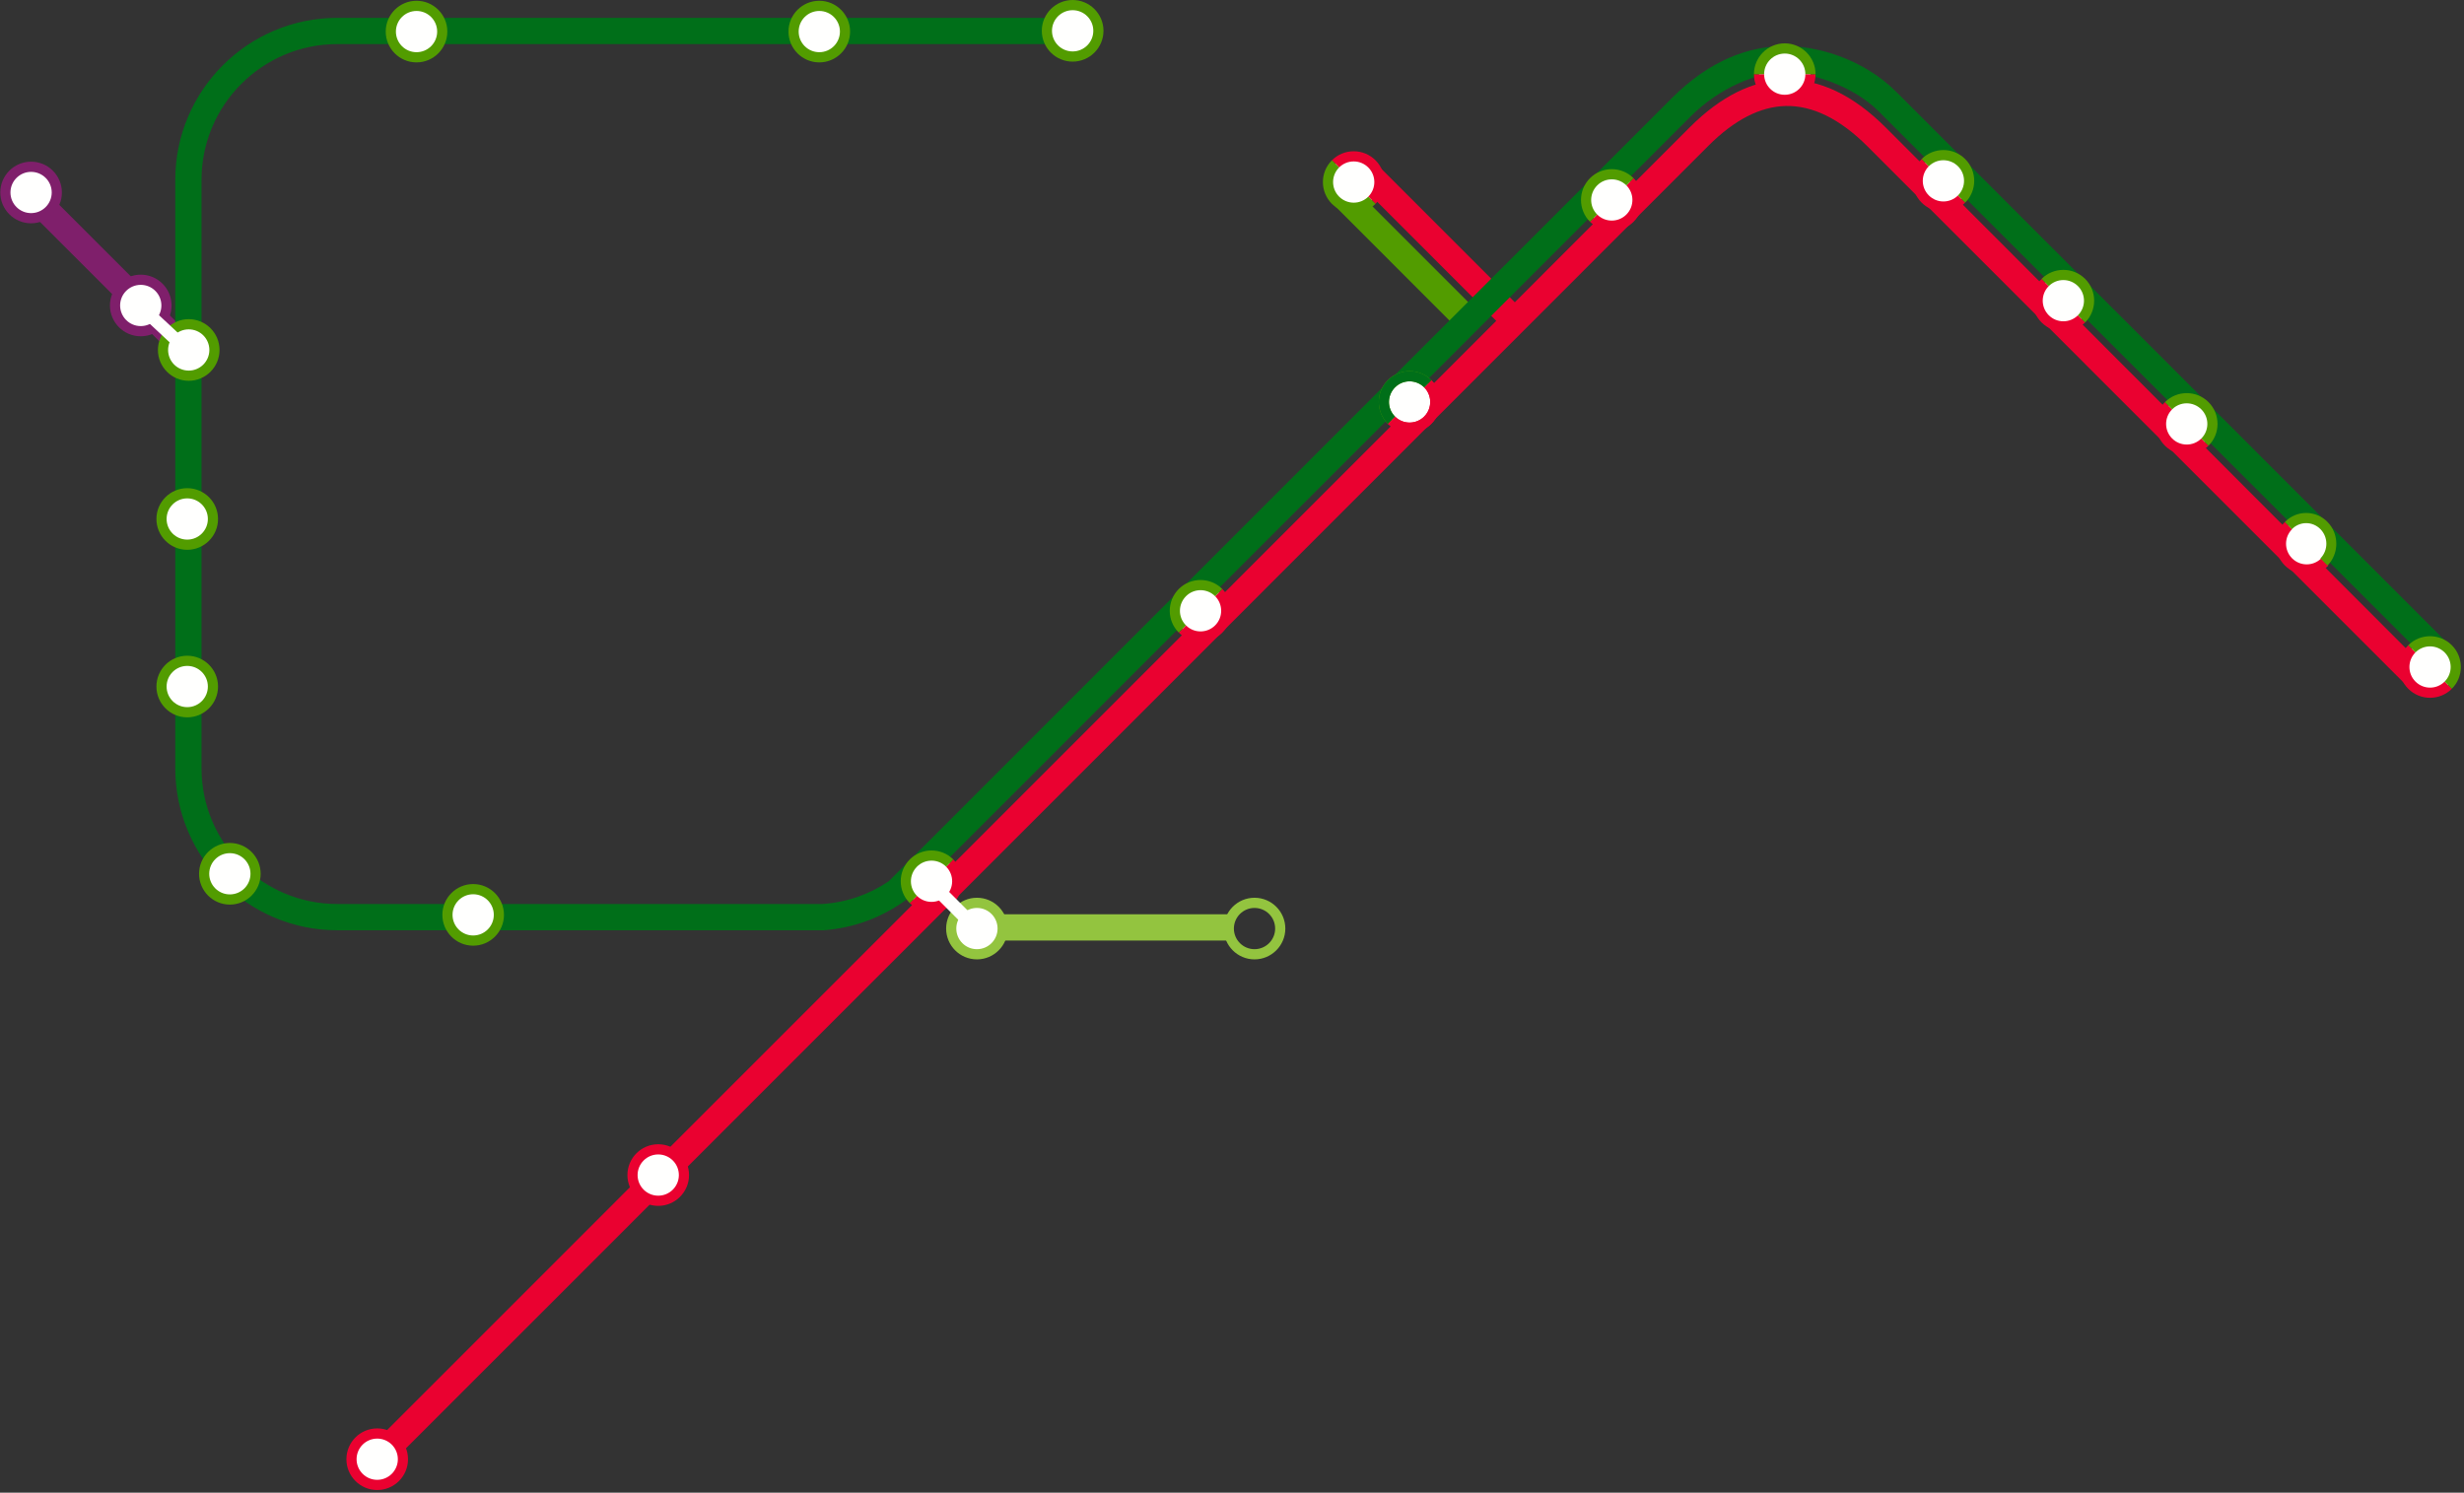 <?xml version="1.0" encoding="UTF-8"?>
<svg width="647px" height="392px" viewBox="0 0 647 392" version="1.1" xmlns="http://www.w3.org/2000/svg" xmlns:xlink="http://www.w3.org/1999/xlink">
    <rect x="0" y="0" width="647" height="392" fill="#333333" stroke="none"/>
    <!-- Generator: sketchtool 52.4 (67378) - http://www.bohemiancoding.com/sketch -->
    <title>B6E70709-A4FB-42CF-8DFA-809770A8BDCE</title>
    <desc>Created with sketchtool.</desc>
    <g id="Desktop-v.2" stroke="none" stroke-width="1" fill="none" fill-rule="evenodd">
        <g id="Метро" transform="translate(-135, -445)">
            <g id="Pop-up" transform="translate(40, 269)">
                <g id="Group-32" transform="translate(95, 176)">
                    <path d="M11.463,49.686 C10.055,51.537 8.139,52.945 5.982,53.759 L42.885,90.67 C44.238,88.844 45.789,87.16 47.018,85.247 L11.463,49.686 Z" id="Fill-4" fill="#7F1F6B"></path>
                    <polygon id="Fill-30" fill="#EA0130" points="396.204 87.581 356.68 48.049 361.555 43.172 401.079 82.704"></polygon>
                    <polygon id="Fill-31" fill="#529C00" points="383.293 86.868 350.581 54.149 355.457 49.273 388.169 81.991"></polygon>
                    <path d="M643.065,169.283 L498.028,24.216 C489.136,15.323 476.824,11.855 467.793,12.111 C459.3,12.336 449.224,15.527 438.945,25.81 L254.505,210.287 L242.826,221.97 L233.363,231.434 C228.331,234.844 222.373,236.98 215.943,237.403 L88.553,237.403 C68.904,237.403 52.917,221.413 52.917,201.758 L52.917,47.226 C52.917,27.571 68.904,11.581 88.553,11.581 L281.143,11.581 C281.07,9.283 280.97,6.987 281.013,4.687 L88.553,4.687 C65.102,4.687 46.023,23.77 46.023,47.226 L46.023,201.758 C46.023,225.215 65.102,244.299 88.553,244.299 L216.331,244.299 C220.303,243.993 224.126,243.149 227.714,241.82 C229.347,241.216 230.927,240.506 232.457,239.714 C234.826,238.485 237.062,237.04 239.143,235.402 L246.256,228.289 L443.803,30.702 C451.662,22.84 461.307,19.18 467.976,19.003 C475.053,18.823 486.437,22.372 493.291,29.228 L639.014,174.982 C639.671,172.914 641.974,172.192 643.46,170.644 C643.325,170.436 643.231,170.202 643.296,169.994 C643.204,169.761 643.128,169.525 643.065,169.283 Z" id="Fill-32" fill="#006F19"></path>
                    <path d="M636.205,174.729 C636.198,174.689 589.202,127.626 495.218,33.541 C486.621,24.944 477.676,20.688 468.646,20.943 C460.153,21.169 451.788,25.343 443.781,33.352 L96.379,380.828 C98.009,382.419 99.858,383.841 101.8,385.154 L448.656,38.227 C455.372,31.508 462.16,28.013 468.829,27.836 C475.906,27.656 483.138,31.209 490.344,38.417 L631.924,180.025 C632.471,178.303 634.405,177.76 635.934,176.771 C636.447,175.427 636.272,175.119 636.205,174.729 Z" id="Fill-34" fill="#EA0130"></path>
                    <g id="Group-26" transform="translate(361.294, 97.101)">
                        <path d="M8.839,15.216 C5.113,15.213 2.086,12.186 2.084,8.46 C2.088,4.737 5.113,1.711 8.835,1.707 C12.566,1.705 15.598,4.738 15.594,8.46 C15.592,12.185 12.563,15.213 8.839,15.216" id="Fill-75" fill="#FFFFFE"></path>
                        <path d="M12.672,4.629 C14.784,6.742 14.784,10.174 12.664,12.289 C10.556,14.403 7.121,14.401 5.011,12.292 L3.119,14.184 C6.275,17.337 11.405,17.338 14.556,14.182 C17.714,11.028 17.716,5.892 14.557,2.738 L12.672,4.629 Z" id="Fill-76" fill="#EA0130"></path>
                        <path d="M14.557,2.738 C11.409,-0.417 6.273,-0.42 3.118,2.736 C-0.034,5.893 -0.037,11.025 3.119,14.184 L5.011,12.292 C2.892,10.173 2.9,6.749 5.011,4.63 C7.122,2.513 10.556,2.515 12.672,4.63 L14.557,2.738 Z" id="Fill-77" fill="#529C00"></path>
                    </g>
                    <g id="Group-25" transform="translate(100.784, 0)">
                        <path d="M8.589,15.048 C4.866,15.048 1.838,12.019 1.838,8.293 C1.838,4.569 4.866,1.54 8.589,1.54 C12.314,1.54 15.345,4.569 15.345,8.293 C15.345,12.019 12.314,15.048 8.589,15.048" id="Fill-43" fill="#FFFFFE"></path>
                        <path d="M8.589,0.201 C4.128,0.201 0.5,3.832 0.5,8.292 C0.5,12.754 4.128,16.385 8.589,16.385 C13.05,16.385 16.678,12.754 16.678,8.292 C16.678,3.832 13.05,0.201 8.589,0.201 M8.589,2.878 C11.58,2.878 14.008,5.303 14.008,8.292 C14.008,11.283 11.58,13.708 8.589,13.708 C5.6,13.708 3.173,11.283 3.173,8.292 C3.173,5.303 5.6,2.878 8.589,2.878" id="Fill-44" fill="#529C00"></path>
                    </g>
                    <g id="Group-21" transform="translate(206.968, 0)">
                        <path d="M8.162,15.048 C4.439,15.048 1.411,12.019 1.411,8.293 C1.411,4.569 4.439,1.54 8.162,1.54 C11.888,1.54 14.918,4.569 14.918,8.293 C14.918,12.019 11.888,15.048 8.162,15.048" id="Fill-45" fill="#FFFFFE"></path>
                        <path d="M8.162,0.201 C3.701,0.201 0.074,3.832 0.074,8.292 C0.074,12.754 3.701,16.385 8.162,16.385 C12.623,16.385 16.252,12.754 16.252,8.292 C16.252,3.832 12.623,0.201 8.162,0.201 M8.162,2.878 C11.154,2.878 13.581,5.303 13.581,8.292 C13.581,11.283 11.154,13.708 8.162,13.708 C5.173,13.708 2.746,11.283 2.746,8.292 C2.746,5.303 5.173,2.878 8.162,2.878" id="Fill-46" fill="#529C00"></path>
                    </g>
                    <g id="Group-21" transform="translate(273.558, 0)">
                        <path d="M8.546,15.284 C4.826,15.284 1.8,12.26 1.8,8.54 C1.8,4.822 4.826,1.798 8.546,1.798 C12.269,1.798 15.298,4.822 15.298,8.54 C15.298,12.26 12.269,15.284 8.546,15.284" id="Fill-45" fill="#FFFFFE"></path>
                        <path d="M8.098,0 C3.632,0 0,3.631 0,8.091 C0,12.553 3.632,16.183 8.098,16.183 C12.564,16.183 16.197,12.553 16.197,8.091 C16.197,3.631 12.564,0 8.098,0 M8.098,2.677 C11.093,2.677 13.523,5.102 13.523,8.091 C13.523,11.082 11.093,13.507 8.098,13.507 C5.106,13.507 2.675,11.082 2.675,8.091 C2.675,5.102 5.106,2.677 8.098,2.677" id="Fill-46" fill="#529C00"></path>
                    </g>
                    <g id="Group-21" transform="translate(41, 128)">
                        <path d="M8.162,15.048 C4.439,15.048 1.411,12.019 1.411,8.293 C1.411,4.569 4.439,1.54 8.162,1.54 C11.888,1.54 14.918,4.569 14.918,8.293 C14.918,12.019 11.888,15.048 8.162,15.048" id="Fill-45" fill="#FFFFFE"></path>
                        <path d="M8.162,0.201 C3.701,0.201 0.074,3.832 0.074,8.292 C0.074,12.754 3.701,16.385 8.162,16.385 C12.623,16.385 16.252,12.754 16.252,8.292 C16.252,3.832 12.623,0.201 8.162,0.201 M8.162,2.878 C11.154,2.878 13.581,5.303 13.581,8.292 C13.581,11.283 11.154,13.708 8.162,13.708 C5.173,13.708 2.746,11.283 2.746,8.292 C2.746,5.303 5.173,2.878 8.162,2.878" id="Fill-46" fill="#529C00"></path>
                    </g>
                    <g id="Group-21" transform="translate(41, 172)">
                        <path d="M8.162,15.048 C4.439,15.048 1.411,12.019 1.411,8.293 C1.411,4.569 4.439,1.54 8.162,1.54 C11.888,1.54 14.918,4.569 14.918,8.293 C14.918,12.019 11.888,15.048 8.162,15.048" id="Fill-45" fill="#FFFFFE"></path>
                        <path d="M8.162,0.201 C3.701,0.201 0.074,3.832 0.074,8.292 C0.074,12.754 3.701,16.385 8.162,16.385 C12.623,16.385 16.252,12.754 16.252,8.292 C16.252,3.832 12.623,0.201 8.162,0.201 M8.162,2.878 C11.154,2.878 13.581,5.303 13.581,8.292 C13.581,11.283 11.154,13.708 8.162,13.708 C5.173,13.708 2.746,11.283 2.746,8.292 C2.746,5.303 5.173,2.878 8.162,2.878" id="Fill-46" fill="#529C00"></path>
                    </g>
                    <g id="Group-21" transform="translate(52.192, 221.174)">
                        <path d="M8.162,15.048 C4.439,15.048 1.411,12.019 1.411,8.293 C1.411,4.569 4.439,1.54 8.162,1.54 C11.888,1.54 14.918,4.569 14.918,8.293 C14.918,12.019 11.888,15.048 8.162,15.048" id="Fill-45" fill="#FFFFFE"></path>
                        <path d="M8.162,0.201 C3.701,0.201 0.074,3.832 0.074,8.292 C0.074,12.754 3.701,16.385 8.162,16.385 C12.623,16.385 16.252,12.754 16.252,8.292 C16.252,3.832 12.623,0.201 8.162,0.201 M8.162,2.878 C11.154,2.878 13.581,5.303 13.581,8.292 C13.581,11.283 11.154,13.708 8.162,13.708 C5.173,13.708 2.746,11.283 2.746,8.292 C2.746,5.303 5.173,2.878 8.162,2.878" id="Fill-46" fill="#529C00"></path>
                    </g>
                    <g id="Group-21" transform="translate(116.082, 231.963)">
                        <path d="M8.162,15.048 C4.439,15.048 1.411,12.019 1.411,8.293 C1.411,4.569 4.439,1.54 8.162,1.54 C11.888,1.54 14.918,4.569 14.918,8.293 C14.918,12.019 11.888,15.048 8.162,15.048" id="Fill-45" fill="#FFFFFE"></path>
                        <path d="M8.162,0.201 C3.701,0.201 0.074,3.832 0.074,8.292 C0.074,12.754 3.701,16.385 8.162,16.385 C12.623,16.385 16.252,12.754 16.252,8.292 C16.252,3.832 12.623,0.201 8.162,0.201 M8.162,2.878 C11.154,2.878 13.581,5.303 13.581,8.292 C13.581,11.283 11.154,13.708 8.162,13.708 C5.173,13.708 2.746,11.283 2.746,8.292 C2.746,5.303 5.173,2.878 8.162,2.878" id="Fill-46" fill="#529C00"></path>
                    </g>
                    <g id="Group-21" transform="translate(164.675, 300.294)">
                        <path d="M8.162,15.048 C4.439,15.048 1.411,12.019 1.411,8.293 C1.411,4.569 4.439,1.54 8.162,1.54 C11.888,1.54 14.918,4.569 14.918,8.293 C14.918,12.019 11.888,15.048 8.162,15.048" id="Fill-45" fill="#FFFFFE"></path>
                        <path d="M8.162,0.201 C3.701,0.201 0.074,3.832 0.074,8.292 C0.074,12.754 3.701,16.385 8.162,16.385 C12.623,16.385 16.252,12.754 16.252,8.292 C16.252,3.832 12.623,0.201 8.162,0.201 M8.162,2.878 C11.154,2.878 13.581,5.303 13.581,8.292 C13.581,11.283 11.154,13.708 8.162,13.708 C5.173,13.708 2.746,11.283 2.746,8.292 C2.746,5.303 5.173,2.878 8.162,2.878" id="Fill-46" fill="#EA0130"></path>
                    </g>
                    <g id="Group-21" transform="translate(90.886, 374.917)">
                        <path d="M8.162,15.048 C4.439,15.048 1.411,12.019 1.411,8.293 C1.411,4.569 4.439,1.54 8.162,1.54 C11.888,1.54 14.918,4.569 14.918,8.293 C14.918,12.019 11.888,15.048 8.162,15.048" id="Fill-45" fill="#FFFFFE"></path>
                        <path d="M8.162,0.201 C3.701,0.201 0.074,3.832 0.074,8.292 C0.074,12.754 3.701,16.385 8.162,16.385 C12.623,16.385 16.252,12.754 16.252,8.292 C16.252,3.832 12.623,0.201 8.162,0.201 M8.162,2.878 C11.154,2.878 13.581,5.303 13.581,8.292 C13.581,11.283 11.154,13.708 8.162,13.708 C5.173,13.708 2.746,11.283 2.746,8.292 C2.746,5.303 5.173,2.878 8.162,2.878" id="Fill-46" fill="#EA0130"></path>
                    </g>
                    <g id="Group-26" transform="translate(355.541, 48.101) rotate(-90) translate(-355.541, -48.101) translate(346.993, 39.56)">
                        <path d="M8.839,15.216 C5.113,15.213 2.086,12.186 2.084,8.46 C2.088,4.737 5.113,1.711 8.835,1.707 C12.566,1.705 15.598,4.738 15.594,8.46 C15.592,12.185 12.563,15.213 8.839,15.216" id="Fill-75" fill="#FFFFFE"></path>
                        <path d="M12.672,4.629 C14.784,6.742 14.784,10.174 12.664,12.289 C10.556,14.403 7.121,14.401 5.011,12.292 L3.119,14.184 C6.275,17.337 11.405,17.338 14.556,14.182 C17.714,11.028 17.716,5.892 14.557,2.738 L12.672,4.629 Z" id="Fill-76" fill="#EA0130"></path>
                        <path d="M14.557,2.738 C11.409,-0.417 6.273,-0.42 3.118,2.736 C-0.034,5.893 -0.037,11.025 3.119,14.184 L5.011,12.292 C2.892,10.173 2.9,6.749 5.011,4.63 C7.122,2.513 10.556,2.515 12.672,4.63 L14.557,2.738 Z" id="Fill-77" fill="#529C00"></path>
                    </g>
                    <g id="Group-26" transform="translate(414.386, 44.055)">
                        <path d="M8.839,15.216 C5.113,15.213 2.086,12.186 2.084,8.46 C2.088,4.737 5.113,1.711 8.835,1.707 C12.566,1.705 15.598,4.738 15.594,8.46 C15.592,12.185 12.563,15.213 8.839,15.216" id="Fill-75" fill="#FFFFFE"></path>
                        <path d="M12.672,4.629 C14.784,6.742 14.784,10.174 12.664,12.289 C10.556,14.403 7.121,14.401 5.011,12.292 L3.119,14.184 C6.275,17.337 11.405,17.338 14.556,14.182 C17.714,11.028 17.716,5.892 14.557,2.738 L12.672,4.629 Z" id="Fill-76" fill="#EA0130"></path>
                        <path d="M14.557,2.738 C11.409,-0.417 6.273,-0.42 3.118,2.736 C-0.034,5.893 -0.037,11.025 3.119,14.184 L5.011,12.292 C2.892,10.173 2.9,6.749 5.011,4.63 C7.122,2.513 10.556,2.515 12.672,4.63 L14.557,2.738 Z" id="Fill-77" fill="#529C00"></path>
                    </g>
                    <g id="Group-26" transform="translate(306.403, 151.945)">
                        <path d="M8.839,15.216 C5.113,15.213 2.086,12.186 2.084,8.46 C2.088,4.737 5.113,1.711 8.835,1.707 C12.566,1.705 15.598,4.738 15.594,8.46 C15.592,12.185 12.563,15.213 8.839,15.216" id="Fill-75" fill="#FFFFFE"></path>
                        <path d="M12.672,4.629 C14.784,6.742 14.784,10.174 12.664,12.289 C10.556,14.403 7.121,14.401 5.011,12.292 L3.119,14.184 C6.275,17.337 11.405,17.338 14.556,14.182 C17.714,11.028 17.716,5.892 14.557,2.738 L12.672,4.629 Z" id="Fill-76" fill="#EA0130"></path>
                        <path d="M14.557,2.738 C11.409,-0.417 6.273,-0.42 3.118,2.736 C-0.034,5.893 -0.037,11.025 3.119,14.184 L5.011,12.292 C2.892,10.173 2.9,6.749 5.011,4.63 C7.122,2.513 10.556,2.515 12.672,4.63 L14.557,2.738 Z" id="Fill-77" fill="#529C00"></path>
                    </g>
                    <g id="Group-26" transform="translate(235.764, 222.972)">
                        <path d="M8.839,15.216 C5.113,15.213 2.086,12.186 2.084,8.46 C2.088,4.737 5.113,1.711 8.835,1.707 C12.566,1.705 15.598,4.738 15.594,8.46 C15.592,12.185 12.563,15.213 8.839,15.216" id="Fill-75" fill="#FFFFFE"></path>
                        <path d="M12.672,4.629 C14.784,6.742 14.784,10.174 12.664,12.289 C10.556,14.403 7.121,14.401 5.011,12.292 L3.119,14.184 C6.275,17.337 11.405,17.338 14.556,14.182 C17.714,11.028 17.716,5.892 14.557,2.738 L12.672,4.629 Z" id="Fill-76" fill="#EA0130"></path>
                        <path d="M14.557,2.738 C11.409,-0.417 6.273,-0.42 3.118,2.736 C-0.034,5.893 -0.037,11.025 3.119,14.184 L5.011,12.292 C2.892,10.173 2.9,6.749 5.011,4.63 C7.122,2.513 10.556,2.515 12.672,4.63 L14.557,2.738 Z" id="Fill-77" fill="#529C00"></path>
                    </g>
                    <g id="Group-26" transform="translate(468.378, 19.33) rotate(-315) translate(-468.378, -19.33) translate(459.829, 10.789)">
                        <path d="M8.839,15.216 C5.113,15.213 2.086,12.186 2.084,8.46 C2.088,4.737 5.113,1.711 8.835,1.707 C12.566,1.705 15.598,4.738 15.594,8.46 C15.592,12.185 12.563,15.213 8.839,15.216" id="Fill-75" fill="#FFFFFE"></path>
                        <path d="M12.672,4.629 C14.784,6.742 14.784,10.174 12.664,12.289 C10.556,14.403 7.121,14.401 5.011,12.292 L3.119,14.184 C6.275,17.337 11.405,17.338 14.556,14.182 C17.714,11.028 17.716,5.892 14.557,2.738 L12.672,4.629 Z" id="Fill-76" fill="#EA0130"></path>
                        <path d="M14.557,2.738 C11.409,-0.417 6.273,-0.42 3.118,2.736 C-0.034,5.893 -0.037,11.025 3.119,14.184 L5.011,12.292 C2.892,10.173 2.9,6.749 5.011,4.63 C7.122,2.513 10.556,2.515 12.672,4.63 L14.557,2.738 Z" id="Fill-77" fill="#529C00"></path>
                    </g>
                    <g id="Group-26" transform="translate(638.001, 174.872) rotate(-270) translate(-638.001, -174.872) translate(629.453, 166.33)">
                        <path d="M8.839,15.216 C5.113,15.213 2.086,12.186 2.084,8.46 C2.088,4.737 5.113,1.711 8.835,1.707 C12.566,1.705 15.598,4.738 15.594,8.46 C15.592,12.185 12.563,15.213 8.839,15.216" id="Fill-75" fill="#FFFFFE"></path>
                        <path d="M12.672,4.629 C14.784,6.742 14.784,10.174 12.664,12.289 C10.556,14.403 7.121,14.401 5.011,12.292 L3.119,14.184 C6.275,17.337 11.405,17.338 14.556,14.182 C17.714,11.028 17.716,5.892 14.557,2.738 L12.672,4.629 Z" id="Fill-76" fill="#EA0130"></path>
                        <path d="M14.557,2.738 C11.409,-0.417 6.273,-0.42 3.118,2.736 C-0.034,5.893 -0.037,11.025 3.119,14.184 L5.011,12.292 C2.892,10.173 2.9,6.749 5.011,4.63 C7.122,2.513 10.556,2.515 12.672,4.63 L14.557,2.738 Z" id="Fill-77" fill="#529C00"></path>
                    </g>
                    <g id="Group-26" transform="translate(605.606, 142.505) rotate(-270) translate(-605.606, -142.505) translate(597.058, 133.963)">
                        <path d="M8.839,15.216 C5.113,15.213 2.086,12.186 2.084,8.46 C2.088,4.737 5.113,1.711 8.835,1.707 C12.566,1.705 15.598,4.738 15.594,8.46 C15.592,12.185 12.563,15.213 8.839,15.216" id="Fill-75" fill="#FFFFFE"></path>
                        <path d="M12.672,4.629 C14.784,6.742 14.784,10.174 12.664,12.289 C10.556,14.403 7.121,14.401 5.011,12.292 L3.119,14.184 C6.275,17.337 11.405,17.338 14.556,14.182 C17.714,11.028 17.716,5.892 14.557,2.738 L12.672,4.629 Z" id="Fill-76" fill="#EA0130"></path>
                        <path d="M14.557,2.991 C11.409,-0.095 6.273,-0.097 3.118,2.989 C-0.034,6.076 -0.037,11.095 3.119,14.184 L5.011,12.334 C2.892,10.261 2.9,6.913 5.011,4.841 C7.122,2.771 10.556,2.772 12.672,4.841 L14.557,2.991 Z" id="Fill-77" fill="#529C00"></path>
                    </g>
                    <g id="Group-26" transform="translate(574.111, 111.037) rotate(-270) translate(-574.111, -111.037) translate(565.563, 102.495)">
                        <path d="M8.839,15.216 C5.113,15.213 2.086,12.186 2.084,8.46 C2.088,4.737 5.113,1.711 8.835,1.707 C12.566,1.705 15.598,4.738 15.594,8.46 C15.592,12.185 12.563,15.213 8.839,15.216" id="Fill-75" fill="#FFFFFE"></path>
                        <path d="M12.672,4.629 C14.784,6.742 14.784,10.174 12.664,12.289 C10.556,14.403 7.121,14.401 5.011,12.292 L3.119,14.184 C6.275,17.337 11.405,17.338 14.556,14.182 C17.714,11.028 17.716,5.892 14.557,2.738 L12.672,4.629 Z" id="Fill-76" fill="#EA0130"></path>
                        <path d="M14.557,2.738 C11.409,-0.417 6.273,-0.42 3.118,2.736 C-0.034,5.893 -0.037,11.025 3.119,14.184 L5.011,12.292 C2.892,10.173 2.9,6.749 5.011,4.63 C7.122,2.513 10.556,2.515 12.672,4.63 L14.557,2.738 Z" id="Fill-77" fill="#529C00"></path>
                    </g>
                    <g id="Group-26" transform="translate(541.716, 78.67) rotate(-270) translate(-541.716, -78.67) translate(533.168, 70.128)">
                        <path d="M8.839,15.216 C5.113,15.213 2.086,12.186 2.084,8.46 C2.088,4.737 5.113,1.711 8.835,1.707 C12.566,1.705 15.598,4.738 15.594,8.46 C15.592,12.185 12.563,15.213 8.839,15.216" id="Fill-75" fill="#FFFFFE"></path>
                        <path d="M12.672,4.629 C14.784,6.742 14.784,10.174 12.664,12.289 C10.556,14.403 7.121,14.401 5.011,12.292 L3.119,14.184 C6.275,17.337 11.405,17.338 14.556,14.182 C17.714,11.028 17.716,5.892 14.557,2.738 L12.672,4.629 Z" id="Fill-76" fill="#EA0130"></path>
                        <path d="M14.557,2.738 C11.409,-0.417 6.273,-0.42 3.118,2.736 C-0.034,5.893 -0.037,11.025 3.119,14.184 L5.011,12.292 C2.892,10.173 2.9,6.749 5.011,4.63 C7.122,2.513 10.556,2.515 12.672,4.63 L14.557,2.738 Z" id="Fill-77" fill="#529C00"></path>
                    </g>
                    <g id="Group-26" transform="translate(510.221, 47.202) rotate(-270) translate(-510.221, -47.202) translate(501.672, 38.661)">
                        <path d="M8.839,15.216 C5.113,15.213 2.086,12.186 2.084,8.46 C2.088,4.737 5.113,1.711 8.835,1.707 C12.566,1.705 15.598,4.738 15.594,8.46 C15.592,12.185 12.563,15.213 8.839,15.216" id="Fill-75" fill="#FFFFFE"></path>
                        <path d="M12.672,4.629 C14.784,6.742 14.784,10.174 12.664,12.289 C10.556,14.403 7.121,14.401 5.011,12.292 L3.119,14.184 C6.275,17.337 11.405,17.338 14.556,14.182 C17.714,11.028 17.716,5.892 14.557,2.738 L12.672,4.629 Z" id="Fill-76" fill="#EA0130"></path>
                        <path d="M14.557,2.738 C11.409,-0.417 6.273,-0.42 3.118,2.736 C-0.034,5.893 -0.037,11.025 3.119,14.184 L5.011,12.292 C2.892,10.173 2.9,6.749 5.011,4.63 C7.122,2.513 10.556,2.515 12.672,4.63 L14.557,2.738 Z" id="Fill-77" fill="#529C00"></path>
                    </g>
                    <g id="Group-21" transform="translate(41.394, 83.615)">
                        <path d="M8.162,15.048 C4.439,15.048 1.411,12.019 1.411,8.293 C1.411,4.569 4.439,1.54 8.162,1.54 C11.888,1.54 14.918,4.569 14.918,8.293 C14.918,12.019 11.888,15.048 8.162,15.048" id="Fill-45" fill="#FFFFFE"></path>
                        <path d="M8.162,0.201 C3.701,0.201 0.074,3.832 0.074,8.292 C0.074,12.754 3.701,16.385 8.162,16.385 C12.623,16.385 16.252,12.754 16.252,8.292 C16.252,3.832 12.623,0.201 8.162,0.201 M8.162,2.878 C11.154,2.878 13.581,5.303 13.581,8.292 C13.581,11.283 11.154,13.708 8.162,13.708 C5.173,13.708 2.746,11.283 2.746,8.292 C2.746,5.303 5.173,2.878 8.162,2.878" id="Fill-46" fill="#529C00"></path>
                    </g>
                    <g id="Group-21" transform="translate(28.796, 71.927)">
                        <path d="M8.162,15.048 C4.439,15.048 1.411,12.019 1.411,8.293 C1.411,4.569 4.439,1.54 8.162,1.54 C11.888,1.54 14.918,4.569 14.918,8.293 C14.918,12.019 11.888,15.048 8.162,15.048" id="Fill-45" fill="#FFFFFE"></path>
                        <path d="M8.162,0.201 C3.701,0.201 0.074,3.832 0.074,8.292 C0.074,12.754 3.701,16.385 8.162,16.385 C12.623,16.385 16.252,12.754 16.252,8.292 C16.252,3.832 12.623,0.201 8.162,0.201 M8.162,2.878 C11.154,2.878 13.581,5.303 13.581,8.292 C13.581,11.283 11.154,13.708 8.162,13.708 C5.173,13.708 2.746,11.283 2.746,8.292 C2.746,5.303 5.173,2.878 8.162,2.878" id="Fill-46" fill="#7F1F6B"></path>
                    </g>
                    <g id="Group-21" transform="translate(0, 42.257)">
                        <path d="M8.162,15.048 C4.439,15.048 1.411,12.019 1.411,8.293 C1.411,4.569 4.439,1.54 8.162,1.54 C11.888,1.54 14.918,4.569 14.918,8.293 C14.918,12.019 11.888,15.048 8.162,15.048" id="Fill-45" fill="#FFFFFE"></path>
                        <path d="M8.162,0.201 C3.701,0.201 0.074,3.832 0.074,8.292 C0.074,12.754 3.701,16.385 8.162,16.385 C12.623,16.385 16.252,12.754 16.252,8.292 C16.252,3.832 12.623,0.201 8.162,0.201 M8.162,2.878 C11.154,2.878 13.581,5.303 13.581,8.292 C13.581,11.283 11.154,13.708 8.162,13.708 C5.173,13.708 2.746,11.283 2.746,8.292 C2.746,5.303 5.173,2.878 8.162,2.878" id="Fill-46" fill="#7F1F6B"></path>
                    </g>
                    <path d="M252.561,240.1 C252.14,242.448 251.502,244.749 250.697,246.995 L322.685,246.995 C322.15,242.752 322.15,242.752 323.206,240.1 L252.561,240.1 Z" id="Fill-33" fill="#93C43F"></path>
                    <path d="M256.524,250.607 C252.801,250.607 249.773,247.579 249.773,243.852 C249.773,240.128 252.801,237.1 256.524,237.1 C260.249,237.1 263.28,240.128 263.28,243.852 C263.28,247.579 260.249,250.607 256.524,250.607" id="Fill-45" fill="#FFFFFE"></path>
                    <path d="M256.524,235.761 C252.063,235.761 248.435,239.391 248.435,243.852 C248.435,248.314 252.063,251.945 256.524,251.945 C260.985,251.945 264.613,248.314 264.613,243.852 C264.613,239.391 260.985,235.761 256.524,235.761 M256.524,238.437 C259.515,238.437 261.943,240.863 261.943,243.852 C261.943,246.843 259.515,249.268 256.524,249.268 C253.535,249.268 251.107,246.843 251.107,243.852 C251.107,240.863 253.535,238.437 256.524,238.437" id="Fill-46" fill="#93C43F"></path>
                    <polygon id="Fill-96" fill="#FFFFFE" points="253.136 243.06 241.587 231.508 244.049 229.05 255.591 240.601"></polygon>
                    <path d="M329.412,235.761 C324.951,235.761 321.324,239.391 321.324,243.852 C321.324,248.314 324.951,251.945 329.412,251.945 C333.873,251.945 337.502,248.314 337.502,243.852 C337.502,239.391 333.873,235.761 329.412,235.761 M329.412,238.437 C332.404,238.437 334.831,240.863 334.831,243.852 C334.831,246.843 332.404,249.268 329.412,249.268 C326.424,249.268 323.996,246.843 323.996,243.852 C323.996,240.863 326.424,238.437 329.412,238.437" id="Fill-46" fill="#93C43F"></path>
                    <path d="M373.966,101.73 C376.078,103.843 376.078,107.275 373.958,109.39 C371.85,111.504 368.415,111.502 366.305,109.392 L364.413,111.285 C367.569,114.438 372.699,114.439 375.85,111.282 C379.008,108.129 379.01,102.993 375.851,99.839 L373.966,101.73 Z" id="Fill-76" fill="#EA0130"></path>
                    <path d="M375.851,99.839 C372.703,96.684 367.567,96.681 364.412,99.837 C361.261,102.994 361.257,108.126 364.413,111.285 L366.305,109.393 C364.187,107.274 364.194,103.85 366.305,101.731 C368.416,99.614 371.85,99.615 373.966,101.731 L375.851,99.839 Z" id="Fill-77" fill="#006F19"></path>
                    <polygon id="Fill-2413" fill="#FFFFFE" transform="translate(43.153, 86.344) rotate(-2) translate(-43.153, -86.344) " points="39.199 80.05 49.444 90.298 47.104 92.638 36.863 82.387"></polygon>
                </g>
            </g>
        </g>
    </g>
</svg>

